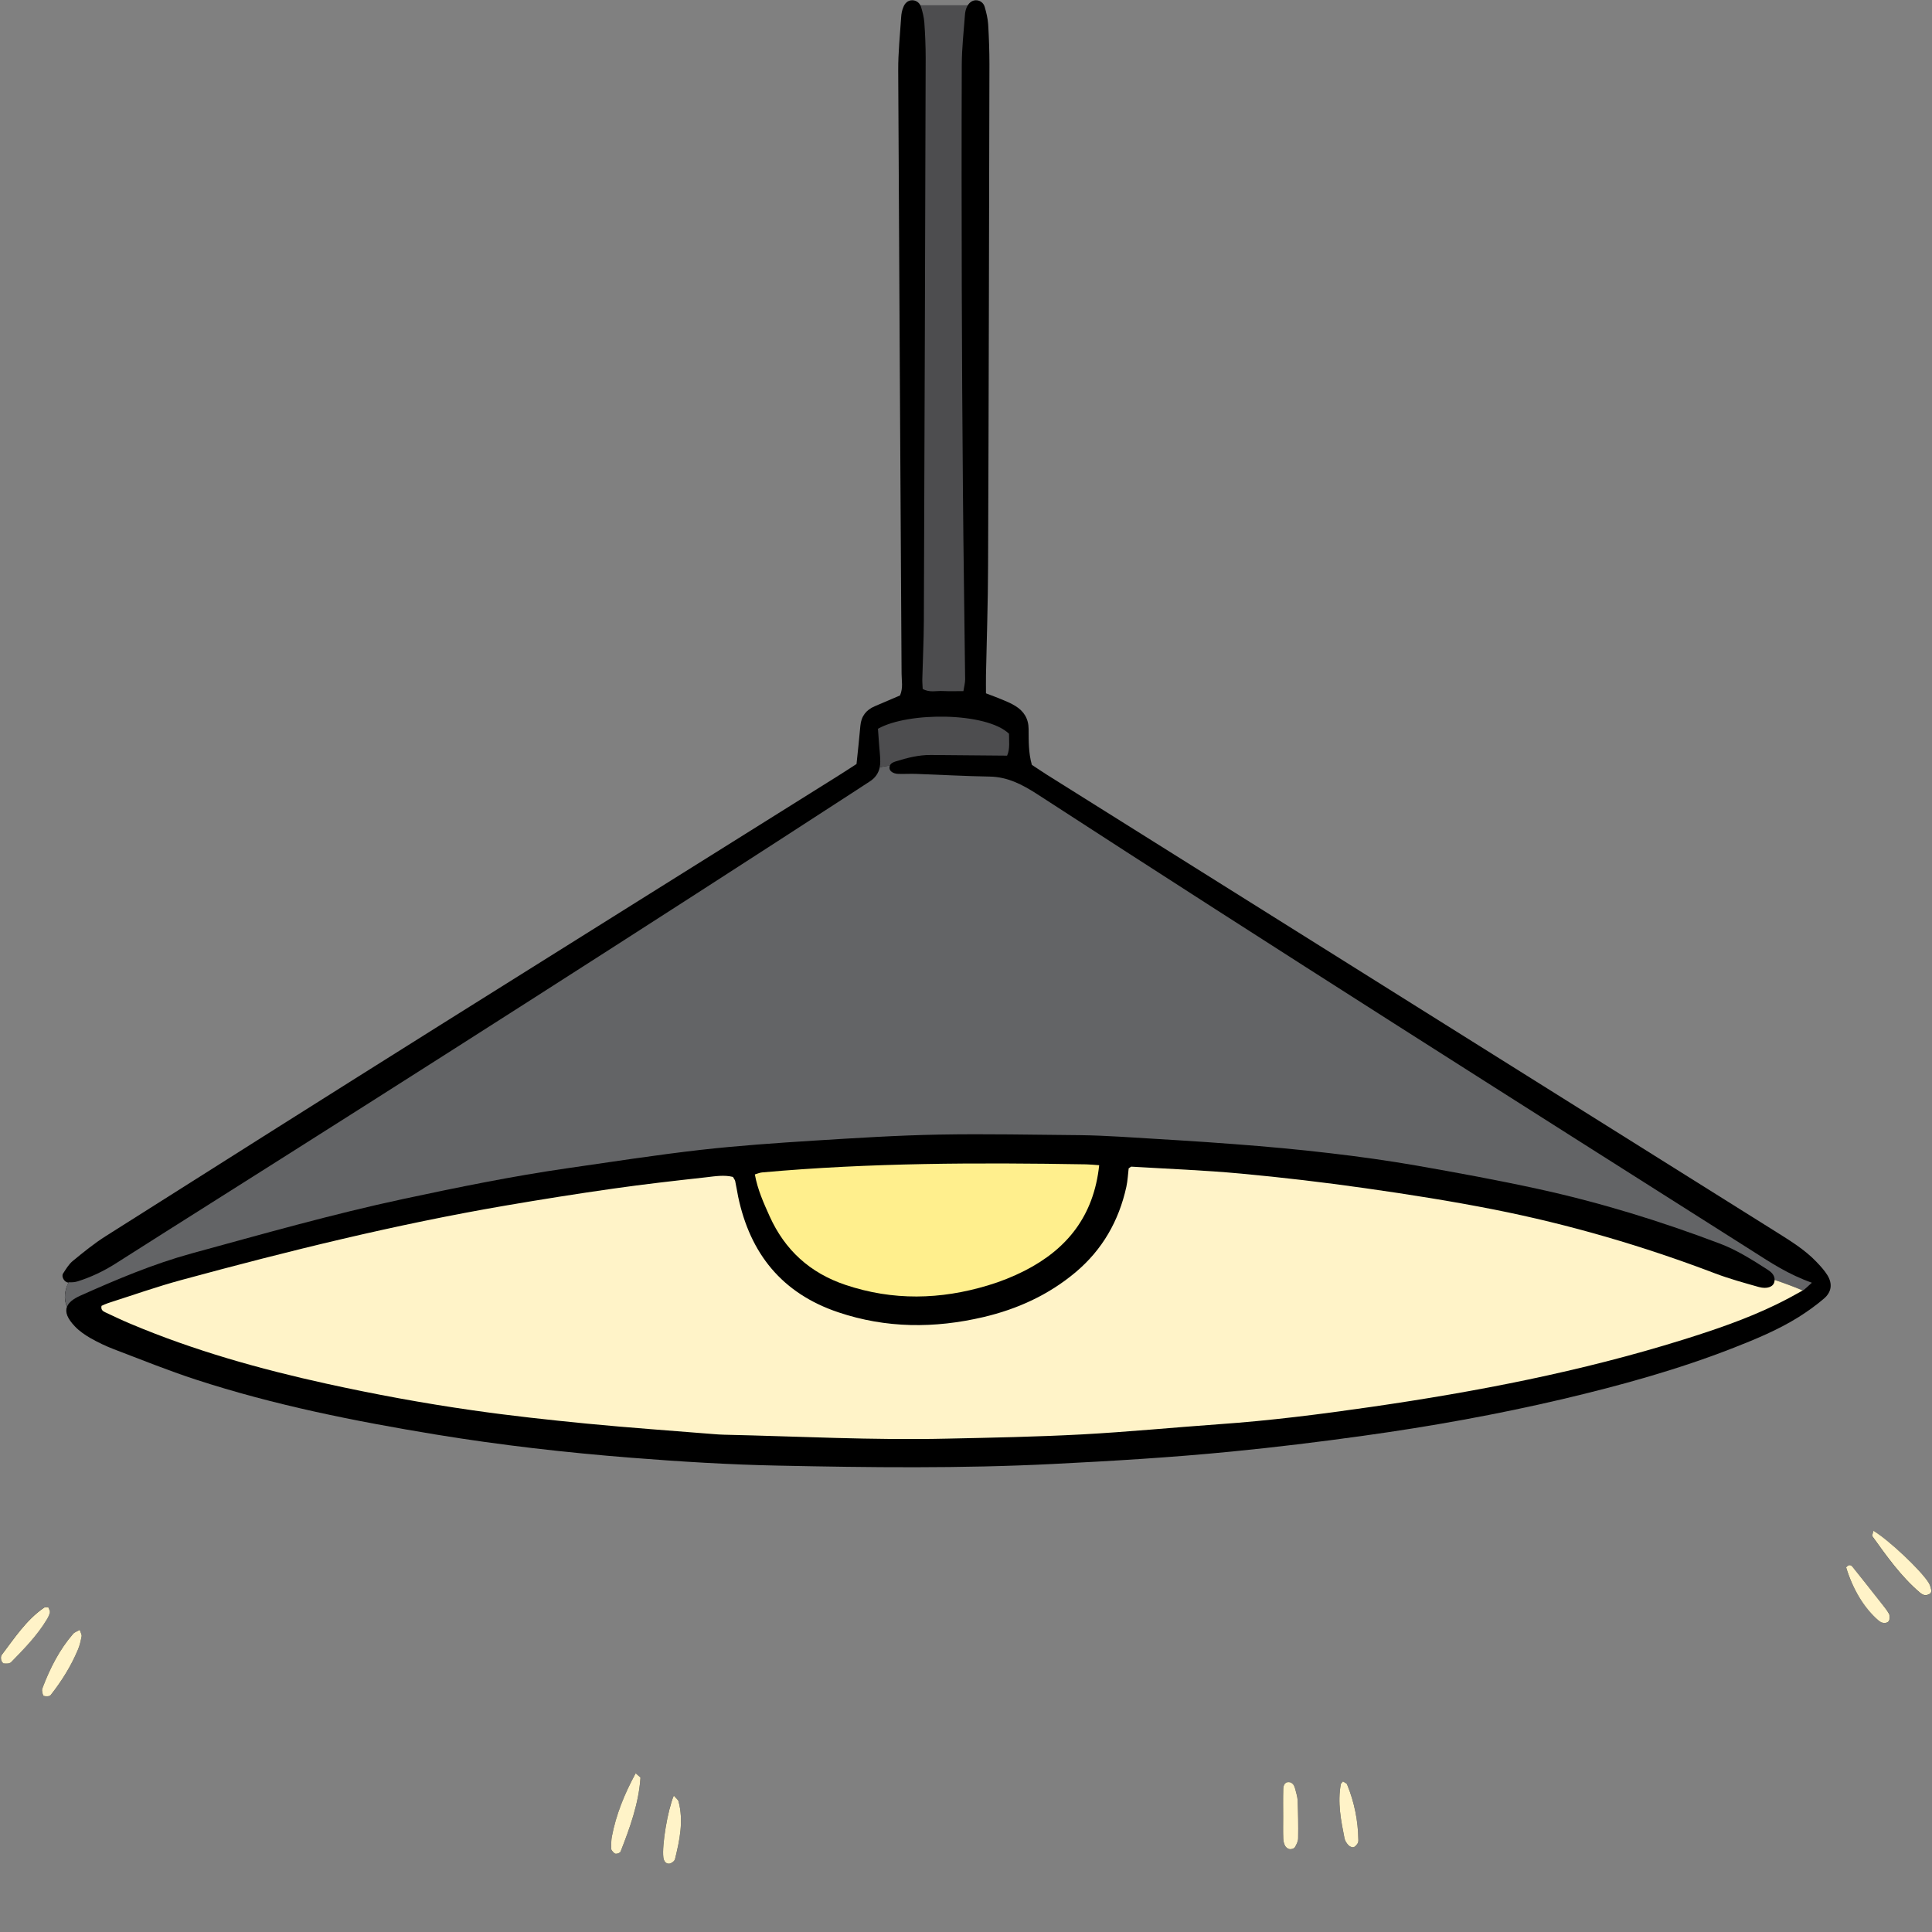 <svg xmlns="http://www.w3.org/2000/svg" xmlns:xlink="http://www.w3.org/1999/xlink" width="1080" zoomAndPan="magnify" viewBox="0 0 810 810" height="1080" preserveAspectRatio="xMidYMid meet" version="1.0"><rect x="0" y="0" width="810" height="810" fill="#808080" stroke="none"/><defs><clipPath id="dca411e13d"><path d="M 0 0 L 810 0 L 810 781.5 L 0 781.5 Z M 0 0 " clip-rule="nonzero"/></clipPath><clipPath id="dde29f57b1"><path d="M 0 489 L 810 489 L 810 781.5 L 0 781.5 Z M 0 489 " clip-rule="nonzero"/></clipPath></defs><g clip-path="url(#dca411e13d)"><path fill="#000000" d="M 766.16 534.648 C 768.332 538.191 767.93 541.652 764.75 544.391 C 761.406 547.285 757.746 549.863 754 552.238 C 745.465 557.551 736.246 561.375 726.906 565.039 C 703.598 574.176 679.523 580.816 655.168 586.57 C 627.59 593.051 599.73 598.043 571.629 601.949 C 553.191 604.523 534.711 606.777 516.195 608.59 C 491.273 611.043 466.312 612.535 441.352 613.781 C 402.988 615.715 364.621 615.27 326.254 614.465 C 305.684 614.062 285.109 612.777 264.617 611.164 C 237.203 608.992 209.867 605.895 182.691 601.426 C 148.715 595.828 114.938 589.109 82.129 578.402 C 70.531 574.617 59.18 570.027 47.785 565.684 C 44.406 564.395 41.145 562.824 38.004 561.055 C 35.629 559.684 33.254 558.074 31.363 556.062 C 28.301 552.84 27.176 550.145 28.102 547.852 C 26.57 544.711 27.094 541.008 28.746 537.707 C 28.664 537.707 28.625 537.707 28.543 537.707 C 26.973 537.586 25.605 535.172 26.449 533.922 C 27.656 532.07 28.824 530.059 30.477 528.691 C 34.984 524.988 39.535 521.285 44.445 518.184 C 90.945 488.723 137.441 459.34 184.062 430.074 C 239.859 395.059 295.699 360.16 351.535 325.18 C 354.113 323.57 356.648 321.879 359.105 320.309 C 359.668 314.754 360.273 309.523 360.715 304.289 C 361.078 300.227 363.172 297.609 366.793 296.078 C 370.336 294.551 373.922 293.059 377.344 291.57 C 378.711 288.391 377.988 285.332 377.988 282.312 C 377.504 198.066 376.98 113.781 376.578 29.535 C 376.539 22.051 377.344 14.562 377.824 7.074 C 377.906 5.707 378.188 4.297 378.711 3.051 C 379.316 1.398 380.602 0.113 382.414 0.113 C 383.945 0.113 385.191 0.918 385.879 2.246 L 405.727 2.246 C 406.488 1.039 407.617 0.152 409.105 0.113 C 410.879 0.07 412.367 1.199 412.852 2.93 C 413.535 5.305 414.137 7.762 414.301 10.254 C 414.621 15.809 414.824 21.363 414.824 26.918 C 414.66 96.996 414.543 167.074 414.258 237.152 C 414.219 252.445 413.695 267.742 413.375 283.039 C 413.332 285.492 413.375 287.988 413.375 290.684 C 415.668 291.57 417.723 292.297 419.734 293.141 C 421.789 293.984 423.883 294.832 425.734 296 C 429.234 298.172 431.207 301.23 431.25 305.617 C 431.289 310.57 431.168 315.641 432.617 320.672 C 434.711 322.043 436.766 323.449 438.855 324.777 C 540.832 388.695 642.766 452.656 744.742 516.535 C 750.617 520.238 756.578 523.859 761.449 528.934 C 763.141 530.703 764.871 532.555 766.16 534.648 Z M 266.512 743.43 C 261.762 752.207 258.34 760.781 256.527 769.996 C 256.246 771.324 256.285 772.734 256.246 774.102 C 256.203 774.625 256.164 775.309 256.445 775.711 C 256.891 776.316 257.492 777.121 258.137 777.203 C 258.781 777.281 259.988 776.801 260.191 776.277 C 264.094 766.293 267.758 756.23 268.523 745.402 C 268.523 745.082 267.801 744.68 266.512 743.43 Z M 809.719 666.754 C 809.477 665.707 809.195 664.578 808.633 663.695 C 805.449 658.461 791.762 645.582 785.441 641.836 C 785.16 643.125 784.797 643.852 785 644.133 C 790.996 652.465 796.918 660.875 804.809 667.637 C 805.41 668.16 806.215 668.684 806.941 668.805 C 807.664 668.926 808.512 668.605 809.156 668.203 C 809.516 667.961 809.84 667.156 809.719 666.754 Z M 30.637 685.027 C 24.961 691.586 21.094 699.195 17.996 707.246 C 17.793 707.77 17.594 708.332 17.633 708.855 C 17.754 709.621 17.957 710.906 18.359 711.027 C 19.242 711.27 20.773 711.27 21.215 710.707 C 25.848 704.832 29.793 698.512 32.691 691.586 C 33.453 689.816 33.855 687.883 34.219 686.031 C 34.34 685.348 33.816 684.543 33.453 683.336 C 32.328 683.98 31.242 684.301 30.637 685.027 Z M 543.008 750.031 C 542.645 748.625 541.918 747.297 540.348 747.215 C 538.617 747.133 538.055 748.664 538.016 750.031 C 537.895 753.895 537.973 757.762 537.973 761.664 C 537.973 764.723 537.895 767.781 538.016 770.801 C 538.055 771.891 538.297 773.016 538.82 773.941 C 539.141 774.547 540.027 775.188 540.711 775.27 C 541.438 775.352 542.562 775.027 542.887 774.465 C 543.57 773.336 544.254 771.969 544.254 770.68 C 544.336 765.41 544.254 760.137 544.051 754.863 C 544.012 753.254 543.41 751.641 543.008 750.031 Z M 20.855 675.969 C 20.977 675.285 20.453 674.52 20.211 673.797 C 19.484 673.879 18.84 673.758 18.438 673.996 C 10.992 679.148 6.121 686.676 0.766 693.723 C -0.039 694.766 0.562 697.141 1.652 697.344 C 2.617 697.504 4.066 697.426 4.672 696.82 C 10.105 691.266 15.539 685.711 19.605 678.988 C 20.129 678.102 20.652 677.059 20.855 675.969 Z M 563.094 746.934 C 562.492 747.578 562.211 747.738 562.168 747.938 C 560.68 755.668 562.211 763.234 563.699 770.762 C 563.898 771.77 564.586 772.812 565.309 773.578 C 565.793 774.102 566.758 774.586 567.402 774.465 C 568.086 774.344 568.73 773.539 569.176 772.895 C 569.457 772.492 569.535 771.848 569.496 771.324 C 569.375 763.273 567.805 755.508 564.746 748.059 C 564.625 747.699 563.941 747.496 563.094 746.934 Z M 282.492 752.809 C 279.875 759.008 277.5 773.539 278.105 778.652 C 278.266 780.102 279.031 781.469 280.602 781.348 C 281.445 781.266 282.773 780.301 282.977 779.535 C 284.949 771.527 286.68 763.438 284.465 755.184 C 284.305 754.539 283.582 754.059 282.492 752.809 Z M 788.504 671.863 C 784.559 666.875 780.652 661.883 776.664 656.93 C 775.82 655.883 774.812 656.125 774.008 657.215 C 776.828 666.43 781.656 674.238 787.656 679.434 C 787.859 679.594 788.098 679.754 788.34 679.914 C 789.469 680.719 791.562 680.598 792.043 679.473 C 792.406 678.625 792.406 677.297 791.965 676.492 C 790.996 674.844 789.668 673.395 788.504 671.863 Z M 788.504 671.863 " fill-opacity="1" fill-rule="nonzero"/></g><path fill="#636466" d="M 759.637 537.789 C 757.746 539.438 756.859 540.445 755.812 541.09 C 751.988 539.438 748.004 537.949 744.016 536.66 C 744.098 534.527 742.488 533.199 740.836 532.152 C 734.516 528.129 728.234 524.102 721.109 521.406 C 696.148 511.945 670.707 504.098 644.617 498.422 C 627.832 494.758 610.883 491.66 593.934 488.68 C 581.895 486.59 569.777 484.898 557.66 483.488 C 544.414 481.918 531.129 480.711 517.844 479.707 C 501.781 478.457 485.68 477.57 469.574 476.566 C 464.02 476.242 458.465 476.004 452.906 475.922 C 433.18 475.762 413.414 475.316 393.688 475.68 C 376.176 476.004 358.703 477.129 341.191 478.215 C 325.367 479.223 309.547 480.309 293.848 482.078 C 275.086 484.215 256.406 487.113 237.727 489.809 C 214.617 493.148 191.793 497.816 169.004 502.688 C 139.133 509.09 109.785 517.461 80.316 525.512 C 64.211 529.938 48.875 536.418 33.656 543.223 C 30.637 544.59 28.824 546.078 28.141 547.77 C 26.57 544.629 27.133 540.887 28.785 537.586 C 30.074 537.668 31.441 537.586 32.648 537.184 C 38.246 535.414 43.48 532.918 48.43 529.777 C 61.555 521.406 74.719 513.113 87.883 504.781 C 178.828 447.344 269.488 389.461 359.711 330.855 C 361.359 329.809 362.969 328.684 364.582 327.676 C 366.957 326.188 368.324 324.133 368.848 321.68 C 370.258 321.355 371.668 321.117 373.117 320.953 C 372.996 321.234 372.914 321.52 372.914 321.879 C 372.875 323.25 374.363 324.375 376.617 324.457 C 379.113 324.535 381.609 324.375 384.105 324.457 C 394.371 324.82 404.637 325.422 414.902 325.582 C 422.473 325.703 428.59 328.926 434.793 332.91 C 534.352 397.551 634.633 461.027 734.879 524.586 C 742.367 529.375 749.773 534.285 759.637 537.789 Z M 759.637 537.789 " fill-opacity="1" fill-rule="nonzero"/><path fill="#4d4d4f" d="M 373.074 320.996 C 371.625 321.156 370.215 321.398 368.809 321.719 C 368.969 320.953 369.051 320.148 369.051 319.305 C 369.051 317.09 368.766 314.875 368.605 312.664 C 368.445 310.207 368.242 307.754 368.082 305.539 C 380.805 298.332 413.656 298.574 423.035 307.633 C 422.996 310.691 423.52 313.992 422.23 316.809 C 411.32 316.727 400.773 316.648 390.227 316.527 C 385.152 316.488 380.32 317.734 375.531 319.223 C 374.523 319.547 373.477 319.988 373.074 320.996 Z M 387.527 9.41 C 387.891 14.402 388.09 19.391 388.09 24.422 C 387.891 103.113 387.609 181.805 387.328 260.539 C 387.285 268.586 386.883 276.68 386.684 284.727 C 386.641 286.055 386.805 287.426 386.844 288.832 C 389.742 290.484 392.559 289.559 395.219 289.719 C 397.953 289.84 400.734 289.758 403.914 289.758 C 404.195 287.906 404.637 286.379 404.637 284.809 C 404.355 258.402 403.914 231.957 403.711 205.555 C 403.469 177.457 403.309 149.363 403.23 121.309 C 403.148 89.871 403.109 58.477 403.23 27.039 C 403.27 20.117 404.035 13.195 404.559 6.23 C 404.637 5.145 404.879 3.977 405.32 3.012 C 405.441 2.727 405.605 2.488 405.727 2.246 L 385.879 2.246 C 385.996 2.445 386.078 2.688 386.16 2.93 C 386.805 5.023 387.367 7.238 387.527 9.41 Z M 387.527 9.41 " fill-opacity="1" fill-rule="nonzero"/><g clip-path="url(#dde29f57b1)"><path fill="#fff3c8" d="M 744.016 536.621 C 748.004 537.949 751.949 539.398 755.812 541.047 C 755.773 541.09 755.73 541.129 755.652 541.129 C 752.027 543.18 748.363 545.152 744.621 546.965 C 732.102 553.043 718.934 557.512 705.691 561.656 C 662.895 575.02 619.055 583.473 574.77 589.871 C 553.594 592.934 532.379 595.629 511 597.117 C 491.879 598.488 472.797 600.34 453.633 601.383 C 434.75 602.391 415.828 602.754 396.949 603.156 C 365.789 603.879 334.668 602.191 303.508 601.504 C 302.098 601.465 300.73 601.383 299.363 601.266 C 281.648 599.816 263.895 598.605 246.18 596.875 C 230.156 595.305 214.133 593.574 198.191 591.281 C 177.578 588.344 157.09 584.559 136.758 580.09 C 108.777 573.934 81.281 566.203 54.832 555.055 C 51.25 553.566 47.746 551.875 44.203 550.227 C 43.199 549.742 42.23 549.219 42.555 547.488 C 43.359 547.125 44.324 546.645 45.332 546.32 C 55.637 543.02 65.863 539.398 76.289 536.582 C 121.059 524.426 166.027 513.316 211.801 505.465 C 226.855 502.891 241.953 500.477 257.051 498.34 C 269.973 496.488 282.938 495.039 295.941 493.594 C 299.766 493.148 303.629 492.504 307.293 493.43 C 307.695 494.195 308.098 494.637 308.219 495.121 C 308.703 497.297 309.023 499.508 309.465 501.684 C 314.5 525.59 327.863 542.254 351.457 550.184 C 371.547 556.945 391.836 556.988 412.285 552.199 C 426.539 548.855 439.621 542.898 450.895 533.441 C 462.168 523.98 469.09 511.867 472.23 497.578 C 472.797 494.922 472.918 492.184 473.199 489.848 C 473.883 489.406 474.125 489.125 474.324 489.125 C 489.582 490.051 504.883 490.613 520.098 492.023 C 537.531 493.633 554.922 495.684 572.234 498.141 C 590.391 500.715 608.508 503.574 626.461 507.117 C 658.105 513.395 688.984 522.41 719.176 533.922 C 725.137 536.176 731.336 537.867 737.453 539.598 C 740.836 540.523 743.414 539.52 743.895 537.508 C 743.977 537.184 744.016 536.902 744.016 536.621 Z M 256.527 769.996 C 256.246 771.324 256.285 772.734 256.246 774.102 C 256.203 774.625 256.164 775.309 256.445 775.711 C 256.891 776.316 257.492 777.121 258.137 777.203 C 258.781 777.281 259.988 776.801 260.191 776.277 C 264.094 766.293 267.758 756.23 268.523 745.402 C 268.562 745.082 267.801 744.68 266.512 743.43 C 261.762 752.207 258.297 760.781 256.527 769.996 Z M 785 644.09 C 790.996 652.422 796.918 660.836 804.809 667.598 C 805.41 668.121 806.215 668.645 806.941 668.766 C 807.664 668.887 808.512 668.562 809.156 668.16 C 809.516 667.961 809.797 667.156 809.719 666.711 C 809.477 665.664 809.195 664.539 808.633 663.652 C 805.449 658.422 791.762 645.539 785.441 641.797 C 785.16 643.125 784.797 643.809 785 644.09 Z M 30.637 685.027 C 24.961 691.586 21.094 699.195 17.996 707.246 C 17.793 707.77 17.594 708.332 17.633 708.855 C 17.754 709.621 17.957 710.906 18.359 711.027 C 19.242 711.27 20.773 711.27 21.215 710.707 C 25.848 704.832 29.793 698.512 32.691 691.586 C 33.453 689.816 33.855 687.883 34.219 686.031 C 34.34 685.348 33.816 684.543 33.453 683.336 C 32.328 683.98 31.242 684.301 30.637 685.027 Z M 537.973 761.664 C 537.973 764.723 537.895 767.781 538.016 770.801 C 538.055 771.891 538.297 773.016 538.82 773.941 C 539.141 774.547 540.027 775.188 540.711 775.27 C 541.438 775.352 542.562 775.027 542.887 774.465 C 543.57 773.336 544.254 771.969 544.254 770.68 C 544.336 765.41 544.254 760.137 544.051 754.863 C 543.973 753.211 543.41 751.602 543.008 749.992 C 542.645 748.582 541.918 747.254 540.348 747.176 C 538.617 747.094 538.055 748.625 538.016 749.992 C 537.895 753.895 537.973 757.801 537.973 761.664 Z M 18.438 674.039 C 10.992 679.191 6.121 686.719 0.766 693.762 C -0.039 694.809 0.562 697.184 1.652 697.383 C 2.617 697.543 4.066 697.465 4.672 696.859 C 10.105 691.305 15.539 685.75 19.605 679.027 C 20.168 678.102 20.691 677.059 20.895 676.012 C 21.016 675.324 20.492 674.562 20.25 673.836 C 19.484 673.879 18.84 673.758 18.438 674.039 Z M 562.168 747.938 C 560.68 755.668 562.211 763.234 563.699 770.762 C 563.898 771.77 564.586 772.812 565.309 773.578 C 565.793 774.102 566.758 774.586 567.402 774.465 C 568.086 774.344 568.73 773.539 569.176 772.895 C 569.457 772.492 569.535 771.848 569.496 771.324 C 569.375 763.273 567.805 755.508 564.746 748.059 C 564.586 747.656 563.898 747.457 563.055 746.895 C 562.492 747.578 562.211 747.738 562.168 747.938 Z M 278.105 778.652 C 278.266 780.102 279.031 781.469 280.602 781.348 C 281.445 781.266 282.773 780.301 282.977 779.535 C 284.949 771.527 286.68 763.438 284.465 755.184 C 284.305 754.539 283.539 754.059 282.492 752.809 C 279.875 759.047 277.5 773.539 278.105 778.652 Z M 787.617 679.434 C 787.816 679.594 788.059 679.754 788.301 679.914 C 789.43 680.719 791.52 680.598 792.004 679.473 C 792.367 678.625 792.367 677.297 791.926 676.492 C 790.996 674.844 789.668 673.355 788.5 671.824 C 784.555 666.832 780.652 661.844 776.664 656.891 C 775.82 655.844 774.812 656.086 774.008 657.172 C 776.828 666.43 781.617 674.281 787.617 679.434 Z M 787.617 679.434 " fill-opacity="1" fill-rule="nonzero"/></g><path fill="#ffef8d" d="M 460.84 488.52 C 458.586 509.812 447.352 523.699 429.598 532.758 C 424.688 535.25 419.453 537.344 414.18 538.914 C 394.293 544.914 374.363 545.395 354.395 538.672 C 339.578 533.684 329.074 524.102 322.672 509.934 C 320.176 504.379 317.641 498.824 316.473 492.383 C 317.559 492.062 318.566 491.621 319.57 491.539 C 364.742 487.473 410.031 487.395 455.363 488.156 C 457.016 488.199 458.625 488.359 460.84 488.52 Z M 460.84 488.52 " fill-opacity="1" fill-rule="nonzero"/></svg>